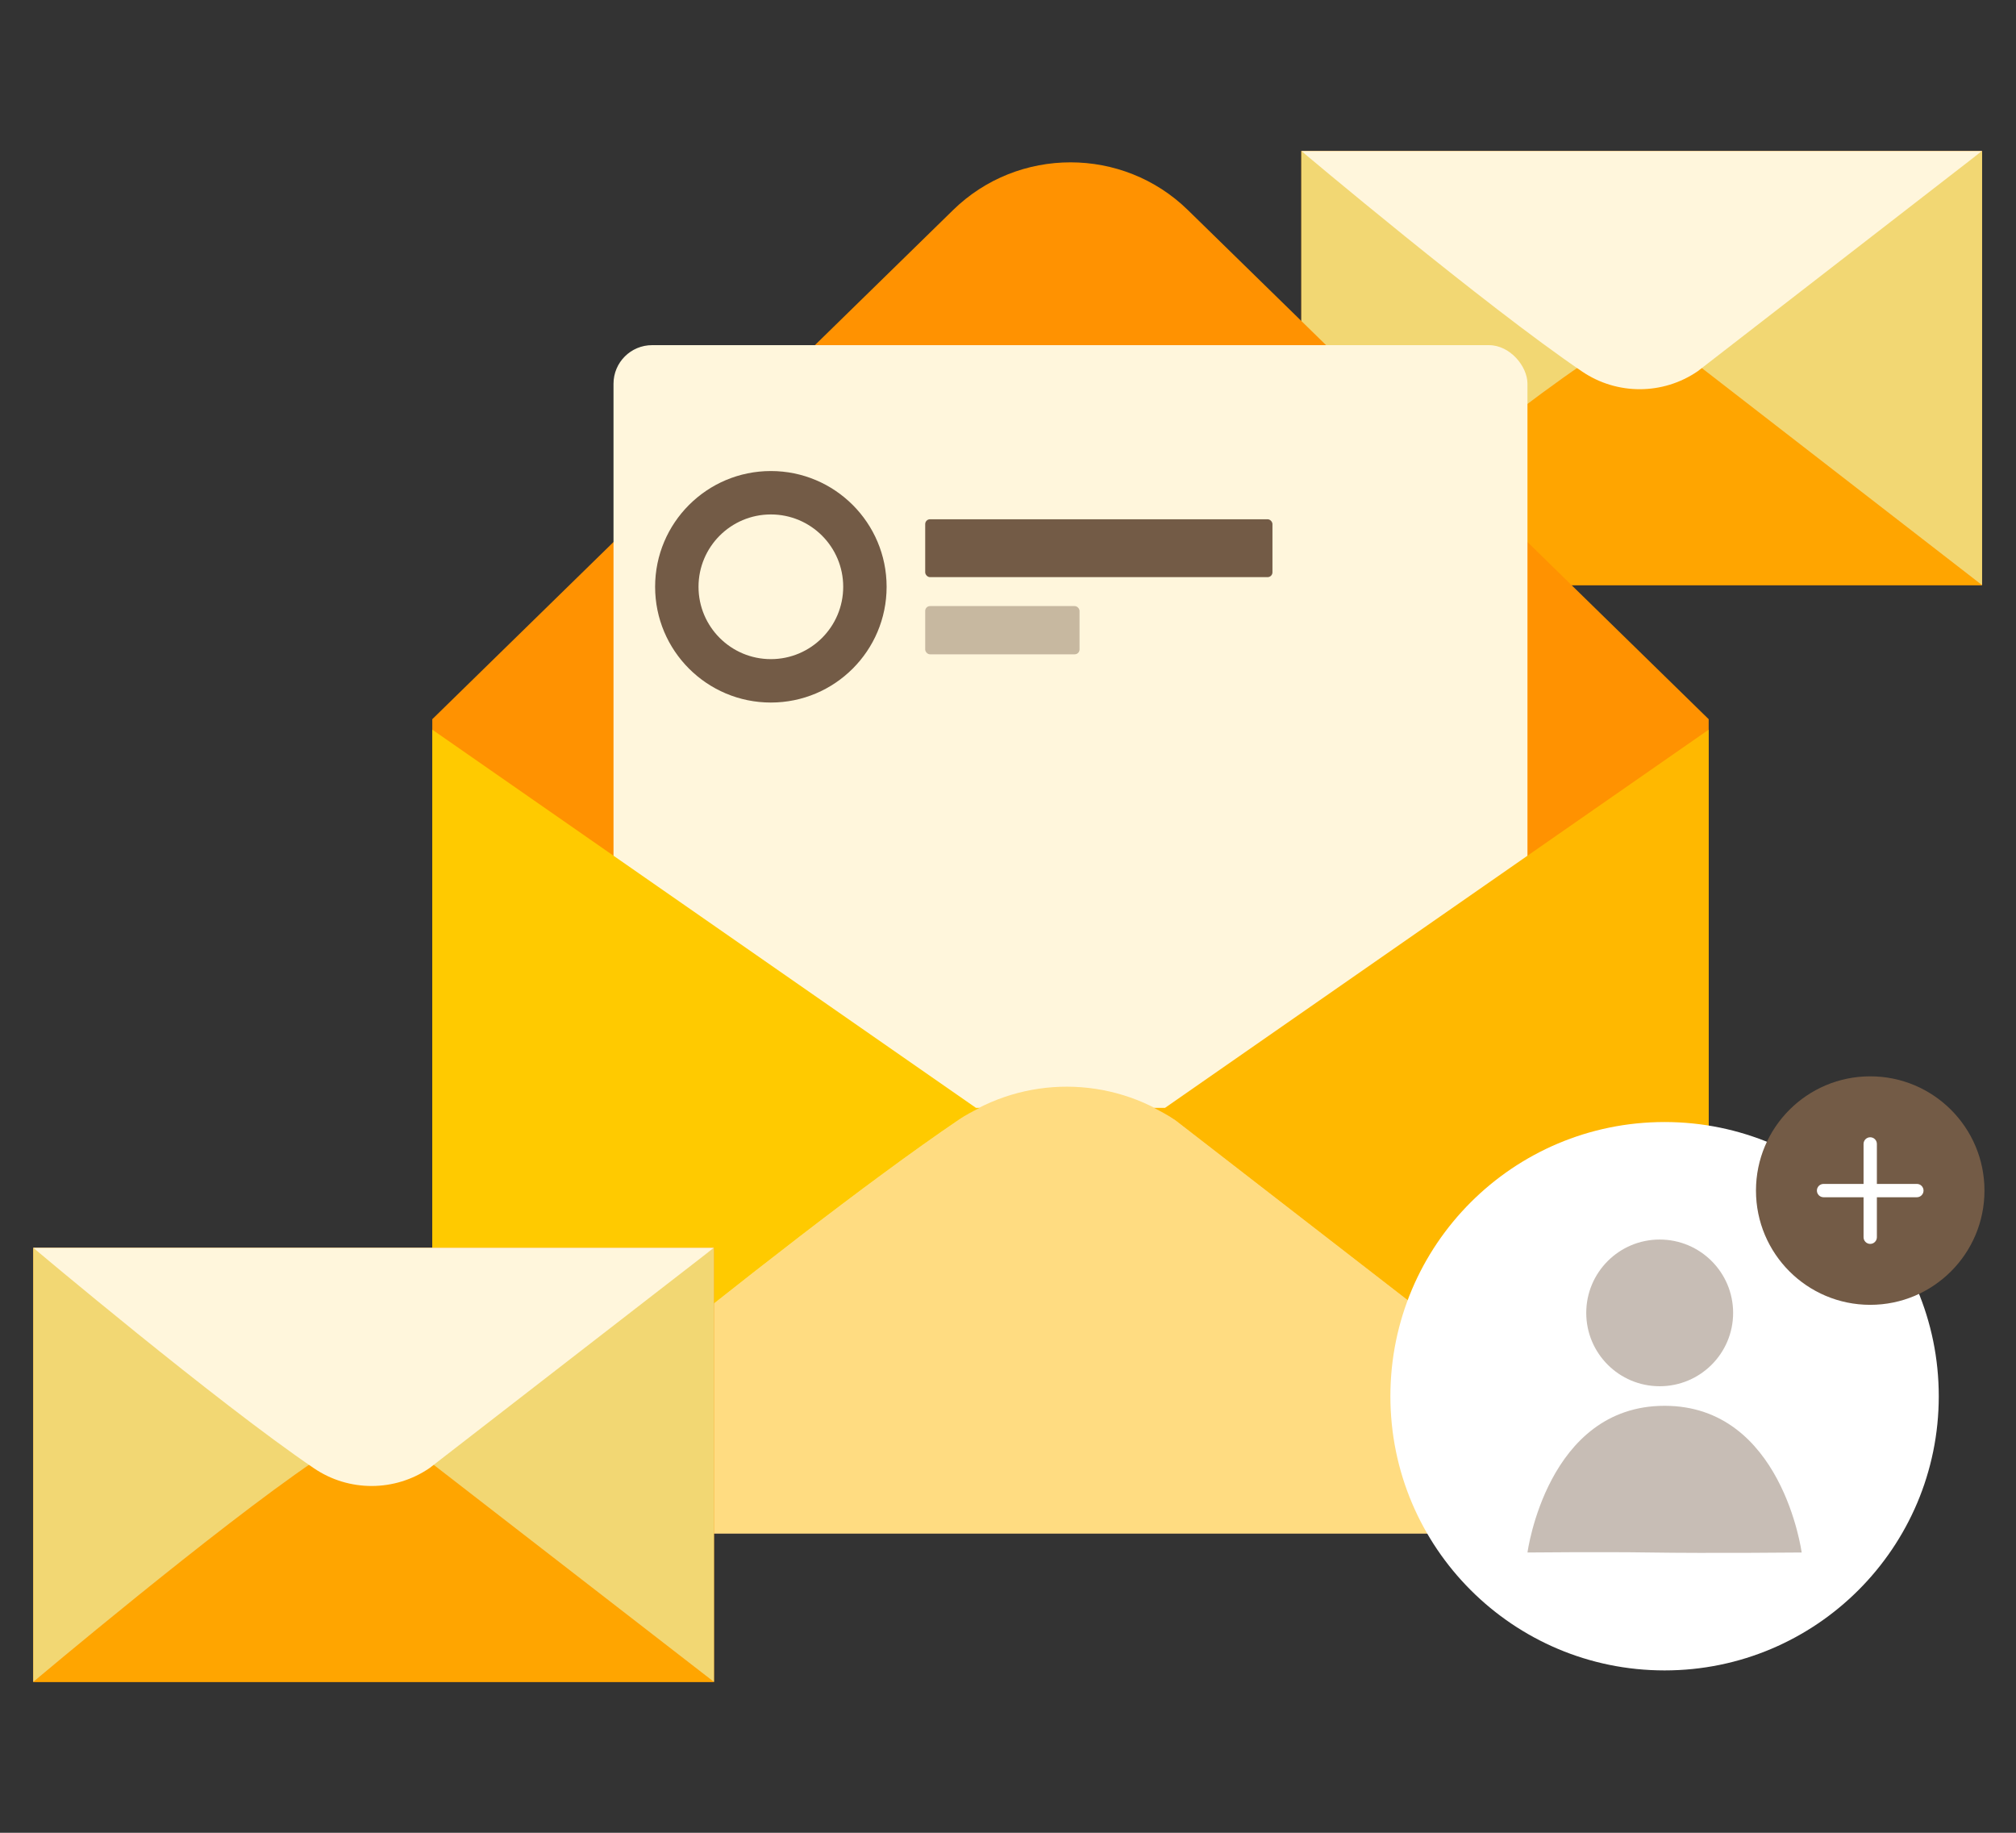 <svg width="209" height="190" viewBox="0 0 209 190" fill="none" xmlns="http://www.w3.org/2000/svg">
<rect x="0" y="0" width="209" height="190" fill="#333333" stroke="none"/>
<path d="M134.91 60.66V15.647H205.483V60.66H134.91Z" fill="#FF9201"/>
<path d="M205.485 60.66L176.009 37.833C172.407 35.356 167.638 35.343 164.022 37.797C153.893 44.673 134.912 60.66 134.912 60.66H205.485Z" fill="#FFA500"/>
<path d="M165.176 37.136H164.97L134.91 15.654L134.911 60.66C134.911 60.66 153.893 44.673 164.02 37.797C164.392 37.545 164.783 37.336 165.176 37.136Z" fill="#F2D773"/>
<path d="M175.425 37.136H174.807C175.216 37.345 175.621 37.568 176.006 37.833L205.483 60.66V15.654L175.425 37.136Z" fill="#F2D773"/>
<path d="M205.483 15.654L176.007 38.482C172.405 40.958 167.636 40.971 164.02 38.517C153.892 31.642 134.91 15.654 134.91 15.654H205.483Z" fill="#FFF6DC"/>
<path d="M177.14 74.556L123.147 21.774C116.406 15.182 105.55 15.182 98.809 21.774L44.816 74.556V158.956H177.14V74.556Z" fill="#FF9201"/>
<rect x="63.603" y="35.781" width="94.75" height="123.175" rx="4" fill="#FFF6DC"/>
<path fill-rule="evenodd" clip-rule="evenodd" d="M79.916 68.331C84.058 68.331 87.416 64.973 87.416 60.831C87.416 56.689 84.058 53.331 79.916 53.331C75.774 53.331 72.416 56.689 72.416 60.831C72.416 64.973 75.774 68.331 79.916 68.331ZM79.916 72.831C86.543 72.831 91.916 67.459 91.916 60.831C91.916 54.204 86.543 48.831 79.916 48.831C73.289 48.831 67.916 54.204 67.916 60.831C67.916 67.459 73.289 72.831 79.916 72.831Z" fill="#735B46"/>
<rect x="95.916" y="53.831" width="36" height="6" rx="0.5" fill="#735B46"/>
<rect opacity="0.4" x="95.916" y="62.831" width="16" height="5" rx="0.5" fill="#735B46"/>
<path d="M177.14 158.956L121.873 116.155C115.119 111.511 106.178 111.486 99.397 116.088C80.406 128.98 44.816 158.956 44.816 158.956H177.14Z" fill="#FFDC81"/>
<path d="M101.563 114.848H101.176L44.816 75.642V158.956C44.816 158.956 80.406 128.98 99.395 116.088C100.093 115.615 100.826 115.223 101.563 114.848Z" fill="#FFCA00"/>
<path d="M120.78 114.848H119.621C120.388 115.241 121.148 115.657 121.871 116.155L177.14 158.956V75.642L120.78 114.848Z" fill="#FFB800"/>
<path d="M3.445 174.361V129.347H74.018V174.361H3.445Z" fill="#FF9201"/>
<path d="M74.02 174.36L44.544 151.533C40.942 149.056 36.173 149.043 32.557 151.498C22.429 158.373 3.447 174.36 3.447 174.36H74.02Z" fill="#FFA500"/>
<path d="M33.712 150.836H33.505L3.445 129.354L3.446 174.361C3.446 174.361 22.428 158.373 32.555 151.498C32.928 151.245 33.318 151.036 33.712 150.836Z" fill="#F2D773"/>
<path d="M43.96 150.836H43.342C43.751 151.046 44.156 151.268 44.541 151.533L74.019 174.361V129.354L43.96 150.836Z" fill="#F2D773"/>
<path d="M74.018 129.354L44.542 152.182C40.94 154.659 36.171 154.672 32.555 152.217C22.427 145.342 3.445 129.354 3.445 129.354H74.018Z" fill="#FFF6DC"/>
<circle cx="172.568" cy="144.743" r="28.425" fill="white"/>
<g opacity="0.4">
<path d="M179.674 136.104C179.674 140.304 176.265 143.708 172.06 143.708C167.855 143.708 164.447 140.304 164.447 136.104C164.447 131.905 167.855 128.5 172.06 128.5C176.265 128.5 179.674 131.905 179.674 136.104Z" fill="#735B46"/>
<path d="M186.78 160.944C186.78 160.944 177.202 161.039 171.045 160.944C166.074 160.868 158.355 160.944 158.355 160.944C158.355 160.944 160.386 145.736 172.568 145.736C184.75 145.736 186.78 160.944 186.78 160.944Z" fill="#735B46"/>
</g>
<circle cx="193.887" cy="123.425" r="11.844" fill="#735B46"/>
<path fill-rule="evenodd" clip-rule="evenodd" d="M193.886 117.898C194.268 117.898 194.577 118.207 194.577 118.589V122.734H198.723C199.104 122.734 199.414 123.043 199.414 123.425C199.414 123.807 199.104 124.116 198.723 124.116H194.577V128.261C194.577 128.643 194.268 128.952 193.886 128.952C193.505 128.952 193.196 128.643 193.196 128.261V124.116H189.05C188.669 124.116 188.359 123.807 188.359 123.425C188.359 123.043 188.669 122.734 189.05 122.734H193.196V118.589C193.196 118.207 193.505 117.898 193.886 117.898Z" fill="white"/>
</svg>
